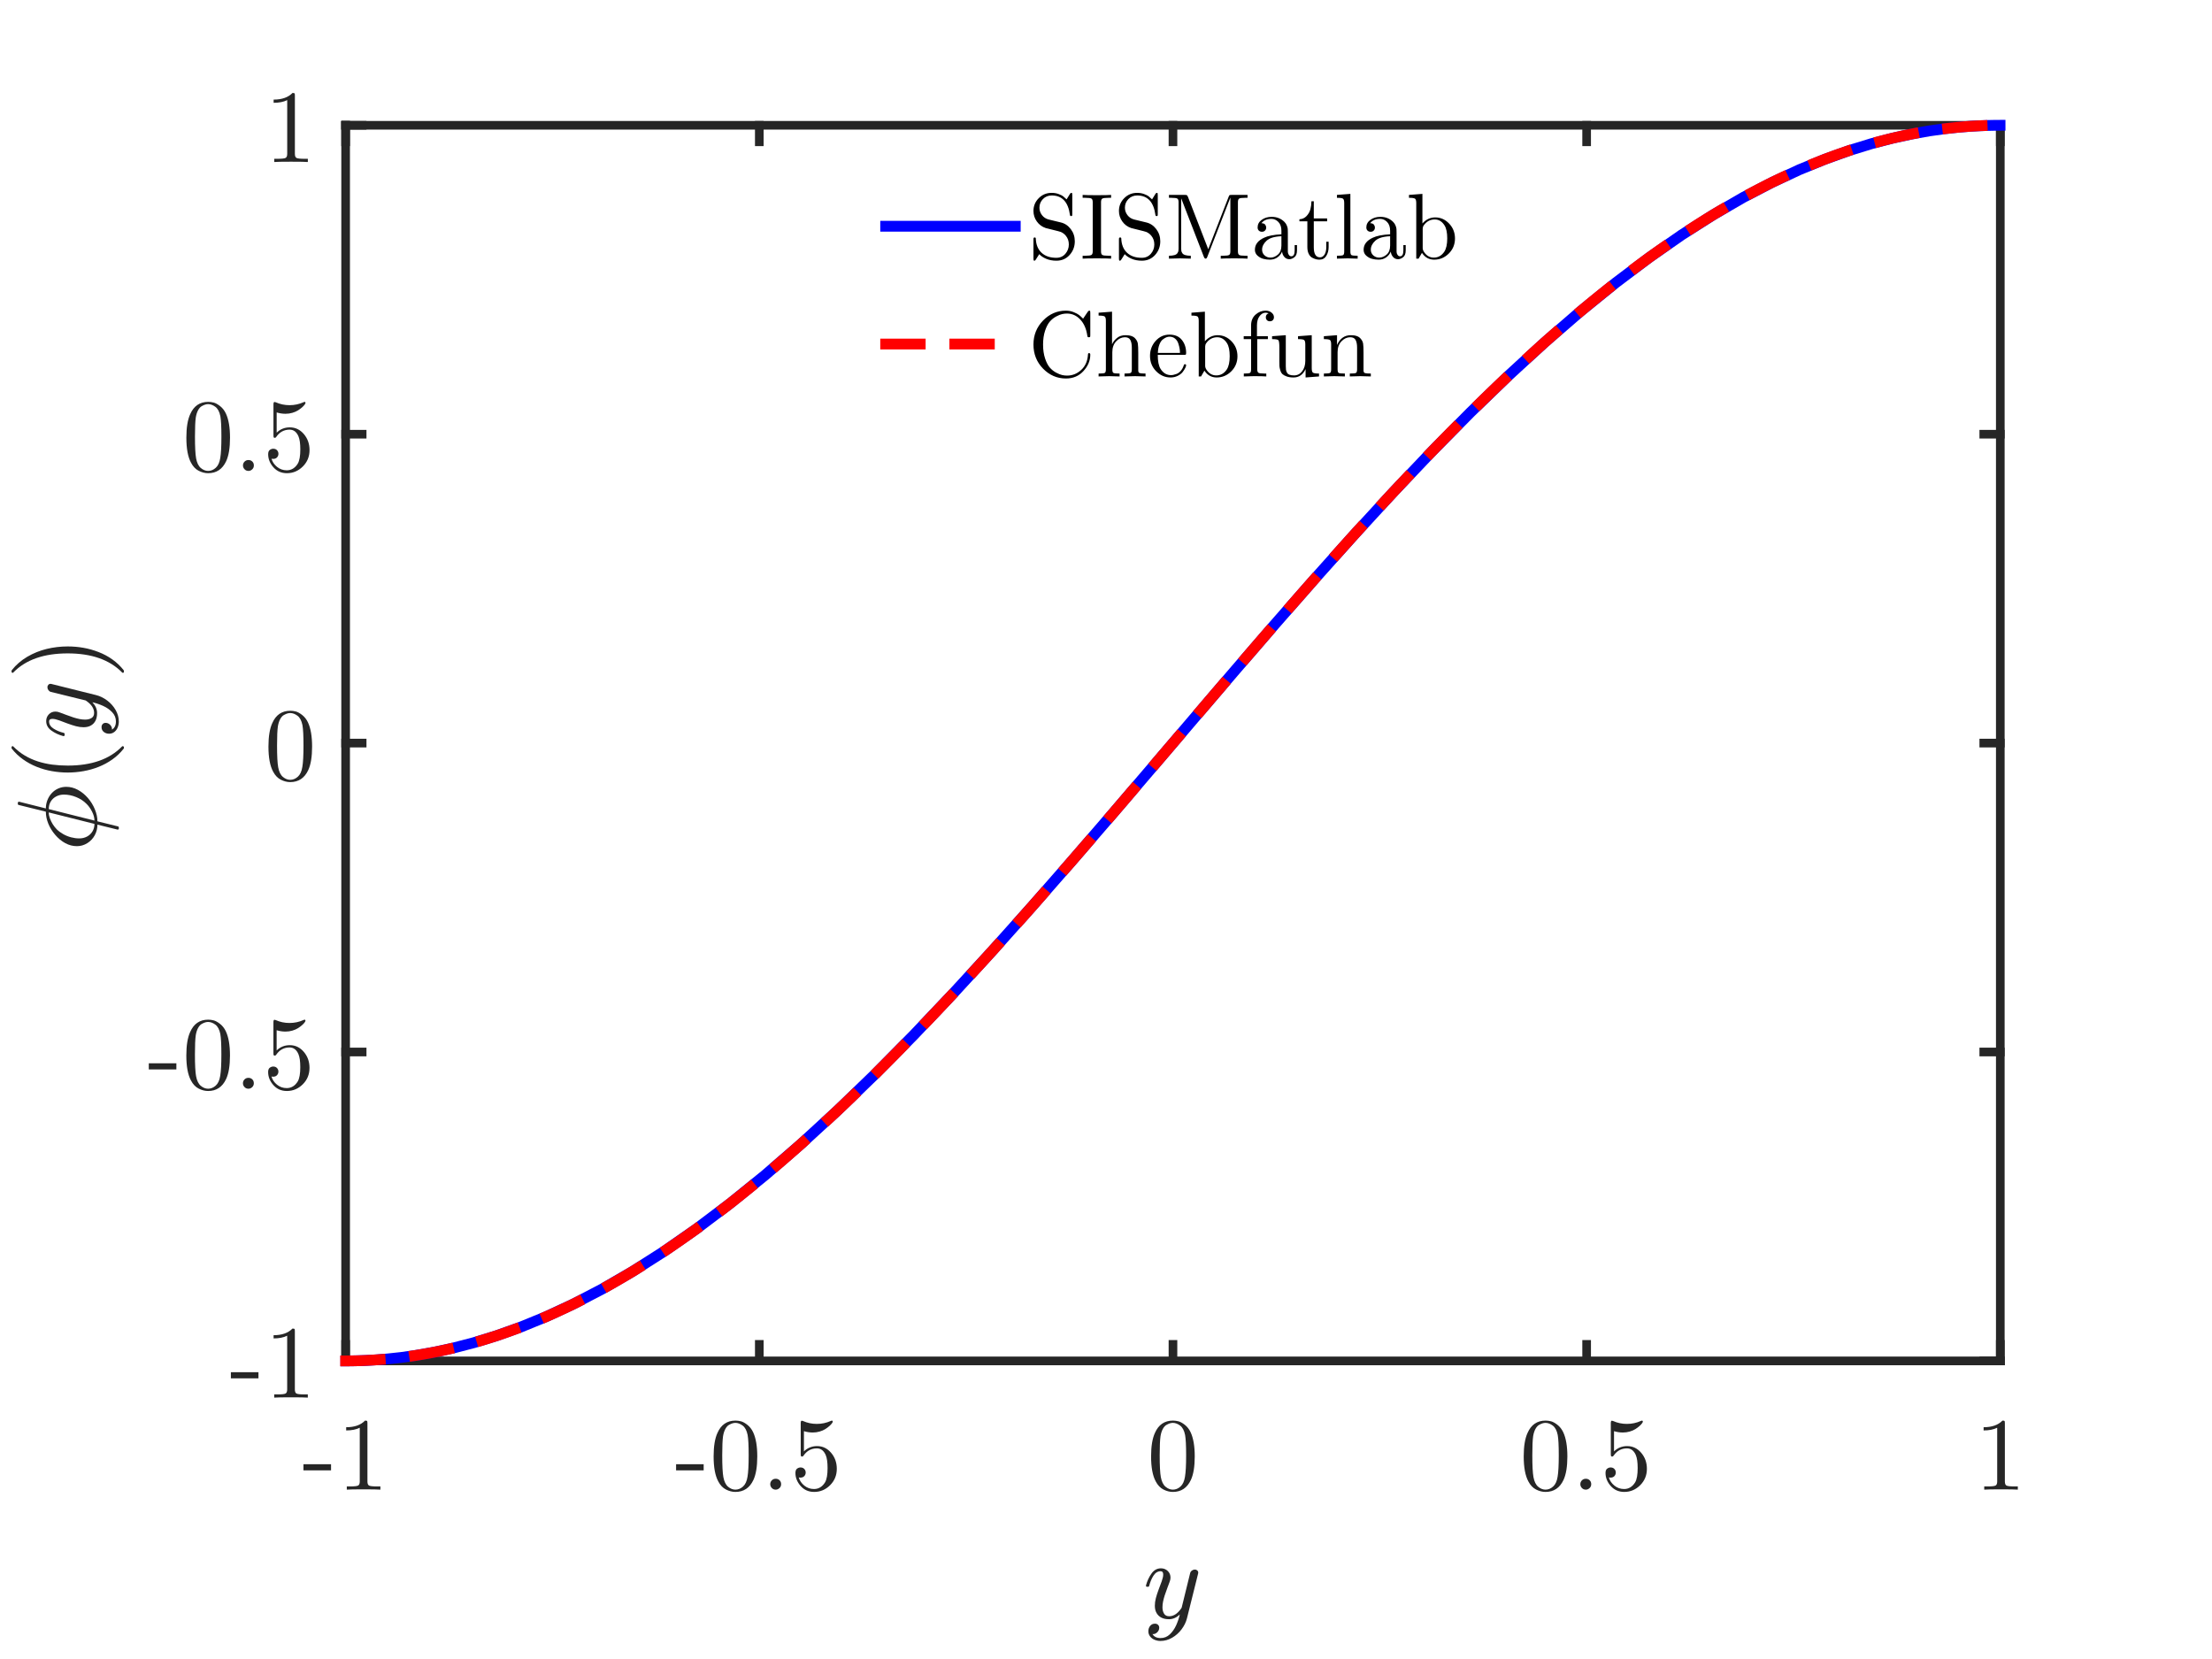 <?xml version="1.0"?>
<!DOCTYPE svg PUBLIC '-//W3C//DTD SVG 1.0//EN'
          'http://www.w3.org/TR/2001/REC-SVG-20010904/DTD/svg10.dtd'>
<svg xmlns:xlink="http://www.w3.org/1999/xlink" style="fill-opacity:1; color-rendering:auto; color-interpolation:auto; text-rendering:auto; stroke:black; stroke-linecap:square; stroke-miterlimit:10; shape-rendering:auto; stroke-opacity:1; fill:black; stroke-dasharray:none; font-weight:normal; stroke-width:1; font-family:'Dialog'; font-style:normal; stroke-linejoin:miter; font-size:12px; stroke-dashoffset:0; image-rendering:auto;" width="512" height="384" xmlns="http://www.w3.org/2000/svg"
><rect width="100%" height="100%" fill="#333333" stroke="none"/><!--Generated by the Batik Graphics2D SVG Generator--><defs id="genericDefs"
  /><g
  ><defs id="defs1"
    ><clipPath clipPathUnits="userSpaceOnUse" id="clipPath1"
      ><path d="M0 0 L512 0 L512 384 L0 384 L0 0 Z"
      /></clipPath
    ></defs
    ><g style="fill:white; stroke:white;"
    ><rect x="0" y="0" width="512" style="clip-path:url(#clipPath1); stroke:none;" height="384"
    /></g
    ><g style="fill:white; text-rendering:optimizeSpeed; color-rendering:optimizeSpeed; image-rendering:optimizeSpeed; shape-rendering:crispEdges; stroke:white; color-interpolation:sRGB;"
    ><rect x="0" width="512" height="384" y="0" style="stroke:none;"
      /><path style="stroke:none;" d="M80 315 L463 315 L463 29 L80 29 Z"
    /></g
    ><g style="fill:rgb(38,38,38); text-rendering:geometricPrecision; image-rendering:optimizeQuality; color-rendering:optimizeQuality; stroke-linejoin:round; stroke:rgb(38,38,38); color-interpolation:linearRGB; stroke-width:2;"
    ><line y2="315" style="fill:none;" x1="80" x2="463" y1="315"
      /><line y2="29" style="fill:none;" x1="80" x2="463" y1="29"
      /><line y2="311.175" style="fill:none;" x1="80" x2="80" y1="315"
      /><line y2="311.175" style="fill:none;" x1="175.75" x2="175.75" y1="315"
      /><line y2="311.175" style="fill:none;" x1="271.5" x2="271.5" y1="315"
      /><line y2="311.175" style="fill:none;" x1="367.25" x2="367.25" y1="315"
      /><line y2="311.175" style="fill:none;" x1="463" x2="463" y1="315"
      /><line y2="32.825" style="fill:none;" x1="80" x2="80" y1="29"
      /><line y2="32.825" style="fill:none;" x1="175.75" x2="175.75" y1="29"
      /><line y2="32.825" style="fill:none;" x1="271.5" x2="271.5" y1="29"
      /><line y2="32.825" style="fill:none;" x1="367.25" x2="367.25" y1="29"
      /><line y2="32.825" style="fill:none;" x1="463" x2="463" y1="29"
    /></g
    ><g transform="translate(80,321.8)" style="font-size:24px; fill:rgb(38,38,38); text-rendering:geometricPrecision; image-rendering:optimizeQuality; color-rendering:optimizeQuality; font-family:'CMU Serif'; stroke:rgb(38,38,38); color-interpolation:linearRGB;"
    ><path style="stroke:none;" d="M-9.76 18.536 L-9.76 17.12 L-3.376 17.12 L-3.376 18.536 ZM0.128 9.296 L0.128 8.552 Q3.008 8.552 4.496 7.016 Q4.904 7.016 4.976 7.112 Q5.048 7.208 5.048 7.64 L5.048 21.104 Q5.048 21.824 5.396 22.04 Q5.744 22.256 7.28 22.256 L8.048 22.256 L8.048 23 Q7.208 22.928 4.16 22.928 Q1.112 22.928 0.272 23 L0.272 22.256 L1.04 22.256 Q2.552 22.256 2.912 22.04 Q3.272 21.824 3.272 21.104 L3.272 8.672 Q2.024 9.296 0.128 9.296 Z"
    /></g
    ><g transform="translate(175.75,321.8)" style="font-size:24px; fill:rgb(38,38,38); text-rendering:geometricPrecision; image-rendering:optimizeQuality; color-rendering:optimizeQuality; font-family:'CMU Serif'; stroke:rgb(38,38,38); color-interpolation:linearRGB;"
    ><path style="stroke:none;" d="M-19.26 18.536 L-19.26 17.12 L-12.876 17.12 L-12.876 18.536 ZM-10.572 15.32 Q-10.572 11.792 -9.684 9.872 Q-8.436 7.016 -5.508 7.016 Q-4.884 7.016 -4.236 7.184 Q-3.588 7.352 -2.76 8 Q-1.932 8.648 -1.428 9.704 Q-0.468 11.744 -0.468 15.32 Q-0.468 18.824 -1.356 20.744 Q-2.652 23.528 -5.532 23.528 Q-6.612 23.528 -7.704 22.976 Q-8.796 22.424 -9.492 21.104 Q-10.572 19.112 -10.572 15.32 ZM-8.58 15.032 Q-8.58 18.656 -8.316 20.096 Q-8.028 21.656 -7.224 22.328 Q-6.42 23 -5.532 23 Q-4.572 23 -3.768 22.28 Q-2.964 21.56 -2.724 20 Q-2.46 18.464 -2.46 15.032 Q-2.46 11.696 -2.7 10.352 Q-3.012 8.792 -3.852 8.168 Q-4.692 7.544 -5.532 7.544 Q-5.844 7.544 -6.18 7.64 Q-6.516 7.736 -6.996 8 Q-7.476 8.264 -7.848 8.936 Q-8.22 9.608 -8.388 10.616 Q-8.58 11.912 -8.58 15.032 ZM2.892 22.616 Q2.532 22.232 2.532 21.728 Q2.532 21.224 2.892 20.852 Q3.252 20.48 3.804 20.48 Q4.332 20.48 4.692 20.828 Q5.052 21.176 5.052 21.728 Q5.052 22.28 4.668 22.64 Q4.284 23 3.804 23 Q3.252 23 2.892 22.616 ZM8.364 19.136 Q8.364 18.416 8.748 18.14 Q9.132 17.864 9.54 17.864 Q10.092 17.864 10.416 18.212 Q10.74 18.56 10.74 19.04 Q10.74 19.52 10.416 19.868 Q10.092 20.216 9.54 20.216 Q9.276 20.216 9.132 20.168 Q9.444 21.272 10.416 22.064 Q11.388 22.856 12.66 22.856 Q14.268 22.856 15.228 21.296 Q15.804 20.288 15.804 18.008 Q15.804 15.992 15.372 14.984 Q14.7 13.448 13.332 13.448 Q11.388 13.448 10.236 15.128 Q10.092 15.344 9.924 15.344 Q9.684 15.344 9.636 15.212 Q9.588 15.08 9.588 14.72 L9.588 7.616 Q9.588 7.04 9.828 7.04 Q9.924 7.04 10.116 7.112 Q11.628 7.784 13.308 7.784 Q15.036 7.784 16.572 7.088 Q16.692 7.016 16.764 7.016 Q17.004 7.016 17.004 7.28 Q17.004 7.376 16.812 7.652 Q16.62 7.928 16.212 8.288 Q15.804 8.648 15.276 8.984 Q14.748 9.32 13.98 9.548 Q13.212 9.776 12.372 9.776 Q11.364 9.776 10.332 9.464 L10.332 14.144 Q11.58 12.92 13.38 12.92 Q15.3 12.92 16.62 14.468 Q17.94 16.016 17.94 18.176 Q17.94 20.432 16.38 21.98 Q14.82 23.528 12.708 23.528 Q10.788 23.528 9.576 22.16 Q8.364 20.792 8.364 19.136 Z"
    /></g
    ><g transform="translate(271.5,321.8)" style="font-size:24px; fill:rgb(38,38,38); text-rendering:geometricPrecision; image-rendering:optimizeQuality; color-rendering:optimizeQuality; font-family:'CMU Serif'; stroke:rgb(38,38,38); color-interpolation:linearRGB;"
    ><path style="stroke:none;" d="M-5.064 15.32 Q-5.064 11.792 -4.176 9.872 Q-2.928 7.016 0 7.016 Q0.624 7.016 1.272 7.184 Q1.92 7.352 2.748 8 Q3.576 8.648 4.08 9.704 Q5.04 11.744 5.04 15.32 Q5.04 18.824 4.152 20.744 Q2.856 23.528 -0.024 23.528 Q-1.104 23.528 -2.196 22.976 Q-3.288 22.424 -3.984 21.104 Q-5.064 19.112 -5.064 15.32 ZM-3.072 15.032 Q-3.072 18.656 -2.808 20.096 Q-2.52 21.656 -1.716 22.328 Q-0.912 23 -0.024 23 Q0.936 23 1.74 22.28 Q2.544 21.56 2.784 20 Q3.048 18.464 3.048 15.032 Q3.048 11.696 2.808 10.352 Q2.496 8.792 1.656 8.168 Q0.816 7.544 -0.024 7.544 Q-0.336 7.544 -0.672 7.64 Q-1.008 7.736 -1.488 8 Q-1.968 8.264 -2.34 8.936 Q-2.712 9.608 -2.88 10.616 Q-3.072 11.912 -3.072 15.032 Z"
    /></g
    ><g transform="translate(367.25,321.8)" style="font-size:24px; fill:rgb(38,38,38); text-rendering:geometricPrecision; image-rendering:optimizeQuality; color-rendering:optimizeQuality; font-family:'CMU Serif'; stroke:rgb(38,38,38); color-interpolation:linearRGB;"
    ><path style="stroke:none;" d="M-14.564 15.32 Q-14.564 11.792 -13.676 9.872 Q-12.428 7.016 -9.5 7.016 Q-8.876 7.016 -8.228 7.184 Q-7.58 7.352 -6.752 8 Q-5.924 8.648 -5.42 9.704 Q-4.46 11.744 -4.46 15.32 Q-4.46 18.824 -5.348 20.744 Q-6.644 23.528 -9.524 23.528 Q-10.604 23.528 -11.696 22.976 Q-12.788 22.424 -13.484 21.104 Q-14.564 19.112 -14.564 15.32 ZM-12.572 15.032 Q-12.572 18.656 -12.308 20.096 Q-12.02 21.656 -11.216 22.328 Q-10.412 23 -9.524 23 Q-8.564 23 -7.76 22.28 Q-6.956 21.56 -6.716 20 Q-6.452 18.464 -6.452 15.032 Q-6.452 11.696 -6.692 10.352 Q-7.004 8.792 -7.844 8.168 Q-8.684 7.544 -9.524 7.544 Q-9.836 7.544 -10.172 7.64 Q-10.508 7.736 -10.988 8 Q-11.468 8.264 -11.84 8.936 Q-12.212 9.608 -12.38 10.616 Q-12.572 11.912 -12.572 15.032 ZM-1.1 22.616 Q-1.46 22.232 -1.46 21.728 Q-1.46 21.224 -1.1 20.852 Q-0.74 20.48 -0.188 20.48 Q0.34 20.48 0.7 20.828 Q1.06 21.176 1.06 21.728 Q1.06 22.28 0.676 22.64 Q0.292 23 -0.188 23 Q-0.74 23 -1.1 22.616 ZM4.372 19.136 Q4.372 18.416 4.756 18.14 Q5.14 17.864 5.548 17.864 Q6.1 17.864 6.424 18.212 Q6.748 18.56 6.748 19.04 Q6.748 19.52 6.424 19.868 Q6.1 20.216 5.548 20.216 Q5.284 20.216 5.14 20.168 Q5.452 21.272 6.424 22.064 Q7.396 22.856 8.668 22.856 Q10.276 22.856 11.236 21.296 Q11.812 20.288 11.812 18.008 Q11.812 15.992 11.38 14.984 Q10.708 13.448 9.34 13.448 Q7.396 13.448 6.244 15.128 Q6.1 15.344 5.932 15.344 Q5.692 15.344 5.644 15.212 Q5.596 15.08 5.596 14.72 L5.596 7.616 Q5.596 7.04 5.836 7.04 Q5.932 7.04 6.124 7.112 Q7.636 7.784 9.316 7.784 Q11.044 7.784 12.58 7.088 Q12.7 7.016 12.772 7.016 Q13.012 7.016 13.012 7.28 Q13.012 7.376 12.82 7.652 Q12.628 7.928 12.22 8.288 Q11.812 8.648 11.284 8.984 Q10.756 9.32 9.988 9.548 Q9.22 9.776 8.38 9.776 Q7.372 9.776 6.34 9.464 L6.34 14.144 Q7.588 12.92 9.388 12.92 Q11.308 12.92 12.628 14.468 Q13.948 16.016 13.948 18.176 Q13.948 20.432 12.388 21.98 Q10.828 23.528 8.716 23.528 Q6.796 23.528 5.584 22.16 Q4.372 20.792 4.372 19.136 Z"
    /></g
    ><g transform="translate(463,321.8)" style="font-size:24px; fill:rgb(38,38,38); text-rendering:geometricPrecision; image-rendering:optimizeQuality; color-rendering:optimizeQuality; font-family:'CMU Serif'; stroke:rgb(38,38,38); color-interpolation:linearRGB;"
    ><path style="stroke:none;" d="M-3.864 9.296 L-3.864 8.552 Q-0.984 8.552 0.504 7.016 Q0.912 7.016 0.984 7.112 Q1.056 7.208 1.056 7.64 L1.056 21.104 Q1.056 21.824 1.404 22.04 Q1.752 22.256 3.288 22.256 L4.056 22.256 L4.056 23 Q3.216 22.928 0.168 22.928 Q-2.88 22.928 -3.72 23 L-3.72 22.256 L-2.952 22.256 Q-1.44 22.256 -1.08 22.04 Q-0.72 21.824 -0.72 21.104 L-0.72 8.672 Q-1.968 9.296 -3.864 9.296 Z"
    /></g
    ><g transform="translate(271.5,352.32)" style="font-size:26.4px; fill:rgb(38,38,38); text-rendering:geometricPrecision; image-rendering:optimizeQuality; color-rendering:optimizeQuality; font-family:'mwa_cmmi10'; stroke:rgb(38,38,38); color-interpolation:linearRGB;"
    ><path style="stroke:none;" d="M-4.758 25.895 Q-4.211 26.832 -2.852 26.832 Q-1.633 26.832 -0.727 25.973 Q0.18 25.113 0.734 23.887 Q1.289 22.66 1.586 21.379 Q0.43 22.473 -0.914 22.473 Q-1.945 22.473 -2.664 22.113 Q-3.383 21.754 -3.789 21.051 Q-4.195 20.348 -4.195 19.348 Q-4.195 18.488 -3.961 17.598 Q-3.727 16.707 -3.32 15.606 Q-2.914 14.504 -2.602 13.691 Q-2.258 12.738 -2.258 12.129 Q-2.258 11.363 -2.836 11.363 Q-3.867 11.363 -4.531 12.418 Q-5.195 13.473 -5.508 14.785 Q-5.555 14.957 -5.727 14.957 L-6.023 14.957 Q-6.242 14.957 -6.242 14.707 L-6.242 14.629 Q-5.82 13.082 -4.961 11.887 Q-4.102 10.691 -2.773 10.691 Q-1.852 10.691 -1.211 11.301 Q-0.57 11.91 -0.57 12.848 Q-0.57 13.332 -0.789 13.863 Q-0.898 14.176 -1.305 15.246 Q-1.711 16.317 -1.93 17.012 Q-2.148 17.707 -2.289 18.379 Q-2.43 19.051 -2.43 19.723 Q-2.43 20.582 -2.062 21.184 Q-1.695 21.785 -0.883 21.785 Q0.727 21.785 2.008 19.817 L3.977 11.801 Q4.055 11.457 4.375 11.215 Q4.695 10.973 5.07 10.973 Q5.383 10.973 5.617 11.176 Q5.852 11.379 5.852 11.707 Q5.852 11.848 5.82 11.91 L3.242 22.254 Q2.914 23.582 2 24.801 Q1.086 26.02 -0.203 26.762 Q-1.492 27.504 -2.898 27.504 Q-3.57 27.504 -4.227 27.246 Q-4.883 26.988 -5.289 26.465 Q-5.695 25.942 -5.695 25.254 Q-5.695 24.535 -5.281 24.02 Q-4.867 23.504 -4.164 23.504 Q-3.742 23.504 -3.461 23.762 Q-3.18 24.02 -3.18 24.442 Q-3.18 25.035 -3.625 25.481 Q-4.07 25.926 -4.664 25.926 Q-4.68 25.91 -4.711 25.902 Q-4.742 25.895 -4.758 25.895 Z"
    /></g
    ><g style="fill:rgb(38,38,38); text-rendering:geometricPrecision; image-rendering:optimizeQuality; color-rendering:optimizeQuality; stroke-linejoin:round; stroke:rgb(38,38,38); color-interpolation:linearRGB; stroke-width:2;"
    ><line y2="29" style="fill:none;" x1="80" x2="80" y1="315"
      /><line y2="29" style="fill:none;" x1="463" x2="463" y1="315"
      /><line y2="315" style="fill:none;" x1="80" x2="83.825" y1="315"
      /><line y2="243.5" style="fill:none;" x1="80" x2="83.825" y1="243.5"
      /><line y2="172" style="fill:none;" x1="80" x2="83.825" y1="172"
      /><line y2="100.5" style="fill:none;" x1="80" x2="83.825" y1="100.5"
      /><line y2="29" style="fill:none;" x1="80" x2="83.825" y1="29"
      /><line y2="315" style="fill:none;" x1="463" x2="459.175" y1="315"
      /><line y2="243.5" style="fill:none;" x1="463" x2="459.175" y1="243.5"
      /><line y2="172" style="fill:none;" x1="463" x2="459.175" y1="172"
      /><line y2="100.5" style="fill:none;" x1="463" x2="459.175" y1="100.5"
      /><line y2="29" style="fill:none;" x1="463" x2="459.175" y1="29"
    /></g
    ><g transform="translate(73.2,315)" style="font-size:24px; fill:rgb(38,38,38); text-rendering:geometricPrecision; image-rendering:optimizeQuality; color-rendering:optimizeQuality; font-family:'CMU Serif'; stroke:rgb(38,38,38); color-interpolation:linearRGB;"
    ><path style="stroke:none;" d="M-19.76 4.036 L-19.76 2.62 L-13.376 2.62 L-13.376 4.036 ZM-9.872 -5.204 L-9.872 -5.948 Q-6.992 -5.948 -5.504 -7.484 Q-5.096 -7.484 -5.024 -7.388 Q-4.952 -7.292 -4.952 -6.86 L-4.952 6.604 Q-4.952 7.324 -4.604 7.54 Q-4.256 7.756 -2.72 7.756 L-1.952 7.756 L-1.952 8.5 Q-2.792 8.428 -5.84 8.428 Q-8.888 8.428 -9.728 8.5 L-9.728 7.756 L-8.96 7.756 Q-7.448 7.756 -7.088 7.54 Q-6.728 7.324 -6.728 6.604 L-6.728 -5.828 Q-7.976 -5.204 -9.872 -5.204 Z"
    /></g
    ><g transform="translate(73.2,243.5)" style="font-size:24px; fill:rgb(38,38,38); text-rendering:geometricPrecision; image-rendering:optimizeQuality; color-rendering:optimizeQuality; font-family:'CMU Serif'; stroke:rgb(38,38,38); color-interpolation:linearRGB;"
    ><path style="stroke:none;" d="M-38.76 4.036 L-38.76 2.62 L-32.376 2.62 L-32.376 4.036 ZM-30.072 0.82 Q-30.072 -2.708 -29.184 -4.628 Q-27.936 -7.484 -25.008 -7.484 Q-24.384 -7.484 -23.736 -7.316 Q-23.088 -7.148 -22.26 -6.5 Q-21.432 -5.852 -20.928 -4.796 Q-19.968 -2.756 -19.968 0.82 Q-19.968 4.324 -20.856 6.244 Q-22.152 9.028 -25.032 9.028 Q-26.112 9.028 -27.204 8.476 Q-28.296 7.924 -28.992 6.604 Q-30.072 4.612 -30.072 0.82 ZM-28.08 0.532 Q-28.08 4.156 -27.816 5.596 Q-27.528 7.156 -26.724 7.828 Q-25.92 8.5 -25.032 8.5 Q-24.072 8.5 -23.268 7.78 Q-22.464 7.06 -22.224 5.5 Q-21.96 3.964 -21.96 0.532 Q-21.96 -2.804 -22.2 -4.148 Q-22.512 -5.708 -23.352 -6.332 Q-24.192 -6.956 -25.032 -6.956 Q-25.344 -6.956 -25.68 -6.86 Q-26.016 -6.764 -26.496 -6.5 Q-26.976 -6.236 -27.348 -5.564 Q-27.72 -4.892 -27.888 -3.884 Q-28.08 -2.588 -28.08 0.532 ZM-16.608 8.116 Q-16.968 7.732 -16.968 7.228 Q-16.968 6.724 -16.608 6.352 Q-16.248 5.98 -15.696 5.98 Q-15.168 5.98 -14.808 6.328 Q-14.448 6.676 -14.448 7.228 Q-14.448 7.78 -14.832 8.14 Q-15.216 8.5 -15.696 8.5 Q-16.248 8.5 -16.608 8.116 ZM-11.136 4.636 Q-11.136 3.916 -10.752 3.64 Q-10.368 3.364 -9.96 3.364 Q-9.408 3.364 -9.084 3.712 Q-8.76 4.06 -8.76 4.54 Q-8.76 5.02 -9.084 5.368 Q-9.408 5.716 -9.96 5.716 Q-10.224 5.716 -10.368 5.668 Q-10.056 6.772 -9.084 7.564 Q-8.112 8.356 -6.84 8.356 Q-5.232 8.356 -4.272 6.796 Q-3.696 5.788 -3.696 3.508 Q-3.696 1.492 -4.128 0.484 Q-4.8 -1.052 -6.168 -1.052 Q-8.112 -1.052 -9.264 0.628 Q-9.408 0.844 -9.576 0.844 Q-9.816 0.844 -9.864 0.712 Q-9.912 0.58 -9.912 0.22 L-9.912 -6.884 Q-9.912 -7.46 -9.672 -7.46 Q-9.576 -7.46 -9.384 -7.388 Q-7.872 -6.716 -6.192 -6.716 Q-4.464 -6.716 -2.928 -7.412 Q-2.808 -7.484 -2.736 -7.484 Q-2.496 -7.484 -2.496 -7.22 Q-2.496 -7.124 -2.688 -6.848 Q-2.88 -6.572 -3.288 -6.212 Q-3.696 -5.852 -4.224 -5.516 Q-4.752 -5.18 -5.52 -4.952 Q-6.288 -4.724 -7.128 -4.724 Q-8.136 -4.724 -9.168 -5.036 L-9.168 -0.356 Q-7.92 -1.58 -6.12 -1.58 Q-4.2 -1.58 -2.88 -0.032 Q-1.56 1.516 -1.56 3.676 Q-1.56 5.932 -3.12 7.48 Q-4.68 9.028 -6.792 9.028 Q-8.712 9.028 -9.924 7.66 Q-11.136 6.292 -11.136 4.636 Z"
    /></g
    ><g transform="translate(73.2,172)" style="font-size:24px; fill:rgb(38,38,38); text-rendering:geometricPrecision; image-rendering:optimizeQuality; color-rendering:optimizeQuality; font-family:'CMU Serif'; stroke:rgb(38,38,38); color-interpolation:linearRGB;"
    ><path style="stroke:none;" d="M-11.064 0.82 Q-11.064 -2.708 -10.176 -4.628 Q-8.928 -7.484 -6 -7.484 Q-5.376 -7.484 -4.728 -7.316 Q-4.08 -7.148 -3.252 -6.5 Q-2.424 -5.852 -1.92 -4.796 Q-0.96 -2.756 -0.96 0.82 Q-0.96 4.324 -1.848 6.244 Q-3.144 9.028 -6.024 9.028 Q-7.104 9.028 -8.196 8.476 Q-9.288 7.924 -9.984 6.604 Q-11.064 4.612 -11.064 0.82 ZM-9.072 0.532 Q-9.072 4.156 -8.808 5.596 Q-8.52 7.156 -7.716 7.828 Q-6.912 8.5 -6.024 8.5 Q-5.064 8.5 -4.26 7.78 Q-3.456 7.06 -3.216 5.5 Q-2.952 3.964 -2.952 0.532 Q-2.952 -2.804 -3.192 -4.148 Q-3.504 -5.708 -4.344 -6.332 Q-5.184 -6.956 -6.024 -6.956 Q-6.336 -6.956 -6.672 -6.86 Q-7.008 -6.764 -7.488 -6.5 Q-7.968 -6.236 -8.34 -5.564 Q-8.712 -4.892 -8.88 -3.884 Q-9.072 -2.588 -9.072 0.532 Z"
    /></g
    ><g transform="translate(73.2,100.5)" style="font-size:24px; fill:rgb(38,38,38); text-rendering:geometricPrecision; image-rendering:optimizeQuality; color-rendering:optimizeQuality; font-family:'CMU Serif'; stroke:rgb(38,38,38); color-interpolation:linearRGB;"
    ><path style="stroke:none;" d="M-30.064 0.82 Q-30.064 -2.708 -29.176 -4.628 Q-27.928 -7.484 -25 -7.484 Q-24.376 -7.484 -23.728 -7.316 Q-23.08 -7.148 -22.252 -6.5 Q-21.424 -5.852 -20.92 -4.796 Q-19.96 -2.756 -19.96 0.82 Q-19.96 4.324 -20.848 6.244 Q-22.144 9.028 -25.024 9.028 Q-26.104 9.028 -27.196 8.476 Q-28.288 7.924 -28.984 6.604 Q-30.064 4.612 -30.064 0.82 ZM-28.072 0.532 Q-28.072 4.156 -27.808 5.596 Q-27.52 7.156 -26.716 7.828 Q-25.912 8.5 -25.024 8.5 Q-24.064 8.5 -23.26 7.78 Q-22.456 7.06 -22.216 5.5 Q-21.952 3.964 -21.952 0.532 Q-21.952 -2.804 -22.192 -4.148 Q-22.504 -5.708 -23.344 -6.332 Q-24.184 -6.956 -25.024 -6.956 Q-25.336 -6.956 -25.672 -6.86 Q-26.008 -6.764 -26.488 -6.5 Q-26.968 -6.236 -27.34 -5.564 Q-27.712 -4.892 -27.88 -3.884 Q-28.072 -2.588 -28.072 0.532 ZM-16.6 8.116 Q-16.96 7.732 -16.96 7.228 Q-16.96 6.724 -16.6 6.352 Q-16.24 5.98 -15.688 5.98 Q-15.16 5.98 -14.8 6.328 Q-14.44 6.676 -14.44 7.228 Q-14.44 7.78 -14.824 8.14 Q-15.208 8.5 -15.688 8.5 Q-16.24 8.5 -16.6 8.116 ZM-11.128 4.636 Q-11.128 3.916 -10.744 3.64 Q-10.36 3.364 -9.952 3.364 Q-9.4 3.364 -9.076 3.712 Q-8.752 4.06 -8.752 4.54 Q-8.752 5.02 -9.076 5.368 Q-9.4 5.716 -9.952 5.716 Q-10.216 5.716 -10.36 5.668 Q-10.048 6.772 -9.076 7.564 Q-8.104 8.356 -6.832 8.356 Q-5.224 8.356 -4.264 6.796 Q-3.688 5.788 -3.688 3.508 Q-3.688 1.492 -4.12 0.484 Q-4.792 -1.052 -6.16 -1.052 Q-8.104 -1.052 -9.256 0.628 Q-9.4 0.844 -9.568 0.844 Q-9.808 0.844 -9.856 0.712 Q-9.904 0.58 -9.904 0.22 L-9.904 -6.884 Q-9.904 -7.46 -9.664 -7.46 Q-9.568 -7.46 -9.376 -7.388 Q-7.864 -6.716 -6.184 -6.716 Q-4.456 -6.716 -2.92 -7.412 Q-2.8 -7.484 -2.728 -7.484 Q-2.488 -7.484 -2.488 -7.22 Q-2.488 -7.124 -2.68 -6.848 Q-2.872 -6.572 -3.28 -6.212 Q-3.688 -5.852 -4.216 -5.516 Q-4.744 -5.18 -5.512 -4.952 Q-6.28 -4.724 -7.12 -4.724 Q-8.128 -4.724 -9.16 -5.036 L-9.16 -0.356 Q-7.912 -1.58 -6.112 -1.58 Q-4.192 -1.58 -2.872 -0.032 Q-1.552 1.516 -1.552 3.676 Q-1.552 5.932 -3.112 7.48 Q-4.672 9.028 -6.784 9.028 Q-8.704 9.028 -9.916 7.66 Q-11.128 6.292 -11.128 4.636 Z"
    /></g
    ><g transform="translate(73.2,29)" style="font-size:24px; fill:rgb(38,38,38); text-rendering:geometricPrecision; image-rendering:optimizeQuality; color-rendering:optimizeQuality; font-family:'CMU Serif'; stroke:rgb(38,38,38); color-interpolation:linearRGB;"
    ><path style="stroke:none;" d="M-9.864 -5.204 L-9.864 -5.948 Q-6.984 -5.948 -5.496 -7.484 Q-5.088 -7.484 -5.016 -7.388 Q-4.944 -7.292 -4.944 -6.86 L-4.944 6.604 Q-4.944 7.324 -4.596 7.54 Q-4.248 7.756 -2.712 7.756 L-1.944 7.756 L-1.944 8.5 Q-2.784 8.428 -5.832 8.428 Q-8.88 8.428 -9.72 8.5 L-9.72 7.756 L-8.952 7.756 Q-7.44 7.756 -7.08 7.54 Q-6.72 7.324 -6.72 6.604 L-6.72 -5.828 Q-7.968 -5.204 -9.864 -5.204 Z"
    /></g
    ><g transform="translate(31.68,172) rotate(-90)" style="font-size:26.4px; fill:rgb(38,38,38); text-rendering:geometricPrecision; image-rendering:optimizeQuality; color-rendering:optimizeQuality; font-family:'mwb_cmmi10'; stroke:rgb(38,38,38); color-interpolation:linearRGB;"
    ><path style="stroke:none;" d="M-20.03 -4.442 L-18.874 -9.129 Q-20.186 -9.129 -21.327 -9.746 Q-22.468 -10.364 -23.163 -11.473 Q-23.858 -12.582 -23.858 -13.879 Q-23.858 -15.285 -23.163 -16.567 Q-22.468 -17.848 -21.249 -18.895 Q-20.03 -19.942 -18.64 -20.504 Q-17.249 -21.067 -15.874 -21.067 L-14.311 -27.395 Q-14.264 -27.551 -14.108 -27.551 L-13.796 -27.551 Q-13.686 -27.551 -13.624 -27.457 Q-13.561 -27.363 -13.561 -27.285 L-15.124 -21.067 Q-14.139 -21.067 -13.226 -20.715 Q-12.311 -20.363 -11.608 -19.723 Q-10.905 -19.082 -10.514 -18.207 Q-10.124 -17.332 -10.124 -16.348 Q-10.124 -14.942 -10.819 -13.66 Q-11.514 -12.379 -12.694 -11.348 Q-13.874 -10.317 -15.327 -9.723 Q-16.78 -9.129 -18.108 -9.129 L-19.296 -4.317 Q-19.358 -4.176 -19.515 -4.176 L-19.827 -4.176 Q-19.921 -4.176 -19.976 -4.27 Q-20.03 -4.364 -20.03 -4.442 ZM-18.702 -9.817 L-16.046 -20.395 Q-16.718 -20.395 -17.436 -20.129 Q-18.155 -19.863 -18.796 -19.457 Q-19.436 -19.051 -19.968 -18.535 Q-20.593 -17.895 -21.077 -17.035 Q-21.561 -16.176 -21.811 -15.215 Q-22.061 -14.254 -22.061 -13.332 Q-22.061 -12.348 -21.64 -11.551 Q-21.218 -10.754 -20.452 -10.285 Q-19.686 -9.817 -18.702 -9.817 ZM-17.936 -9.817 Q-16.952 -9.817 -15.851 -10.379 Q-14.749 -10.942 -14.03 -11.692 Q-13.061 -12.66 -12.491 -14.059 Q-11.921 -15.457 -11.921 -16.895 Q-11.921 -17.863 -12.343 -18.668 Q-12.764 -19.473 -13.522 -19.934 Q-14.28 -20.395 -15.28 -20.395 L-17.936 -9.817 Z"
      /><path style="stroke:none;" d="M-1.284 -3.051 Q-2.738 -4.192 -3.784 -5.676 Q-4.831 -7.16 -5.495 -8.832 Q-6.16 -10.504 -6.488 -12.332 Q-6.816 -14.16 -6.816 -16.004 Q-6.816 -17.863 -6.488 -19.692 Q-6.16 -21.52 -5.48 -23.215 Q-4.8 -24.91 -3.745 -26.379 Q-2.691 -27.848 -1.284 -28.957 Q-1.284 -29.004 -1.159 -29.004 L-0.909 -29.004 Q-0.847 -29.004 -0.777 -28.934 Q-0.706 -28.863 -0.706 -28.77 Q-0.706 -28.66 -0.769 -28.613 Q-2.034 -27.363 -2.878 -25.942 Q-3.722 -24.52 -4.238 -22.918 Q-4.753 -21.317 -4.98 -19.59 Q-5.206 -17.863 -5.206 -16.004 Q-5.206 -7.739 -0.784 -3.442 Q-0.706 -3.379 -0.706 -3.239 Q-0.706 -3.176 -0.777 -3.09 Q-0.847 -3.004 -0.909 -3.004 L-1.159 -3.004 Q-1.284 -3.004 -1.284 -3.051 Z"
      /><path style="stroke:none;" d="M3.107 -5.785 Q3.654 -4.848 5.013 -4.848 Q6.232 -4.848 7.138 -5.707 Q8.045 -6.567 8.599 -7.793 Q9.154 -9.02 9.451 -10.301 Q8.295 -9.207 6.951 -9.207 Q5.92 -9.207 5.201 -9.567 Q4.482 -9.926 4.076 -10.629 Q3.67 -11.332 3.67 -12.332 Q3.67 -13.192 3.904 -14.082 Q4.138 -14.973 4.545 -16.074 Q4.951 -17.176 5.263 -17.988 Q5.607 -18.942 5.607 -19.551 Q5.607 -20.317 5.029 -20.317 Q3.998 -20.317 3.334 -19.262 Q2.67 -18.207 2.357 -16.895 Q2.31 -16.723 2.139 -16.723 L1.842 -16.723 Q1.623 -16.723 1.623 -16.973 L1.623 -17.051 Q2.045 -18.598 2.904 -19.793 Q3.764 -20.988 5.092 -20.988 Q6.013 -20.988 6.654 -20.379 Q7.295 -19.77 7.295 -18.832 Q7.295 -18.348 7.076 -17.817 Q6.967 -17.504 6.56 -16.434 Q6.154 -15.364 5.935 -14.668 Q5.717 -13.973 5.576 -13.301 Q5.435 -12.629 5.435 -11.957 Q5.435 -11.098 5.803 -10.496 Q6.17 -9.895 6.982 -9.895 Q8.592 -9.895 9.873 -11.864 L11.842 -19.879 Q11.92 -20.223 12.24 -20.465 Q12.56 -20.707 12.935 -20.707 Q13.248 -20.707 13.482 -20.504 Q13.717 -20.301 13.717 -19.973 Q13.717 -19.832 13.685 -19.77 L11.107 -9.426 Q10.779 -8.098 9.865 -6.879 Q8.951 -5.66 7.662 -4.918 Q6.373 -4.176 4.967 -4.176 Q4.295 -4.176 3.639 -4.434 Q2.982 -4.692 2.576 -5.215 Q2.17 -5.739 2.17 -6.426 Q2.17 -7.145 2.584 -7.66 Q2.998 -8.176 3.701 -8.176 Q4.123 -8.176 4.404 -7.918 Q4.685 -7.66 4.685 -7.239 Q4.685 -6.645 4.24 -6.199 Q3.795 -5.754 3.201 -5.754 Q3.185 -5.77 3.154 -5.777 Q3.123 -5.785 3.107 -5.785 Z"
      /><path style="stroke:none;" d="M16.498 -3.004 Q16.263 -3.004 16.263 -3.239 Q16.263 -3.348 16.326 -3.395 Q20.763 -7.739 20.763 -16.004 Q20.763 -24.27 16.373 -28.567 Q16.263 -28.629 16.263 -28.77 Q16.263 -28.863 16.334 -28.934 Q16.404 -29.004 16.498 -29.004 L16.748 -29.004 Q16.81 -29.004 16.873 -28.957 Q18.732 -27.488 19.974 -25.379 Q21.217 -23.27 21.795 -20.879 Q22.373 -18.488 22.373 -16.004 Q22.373 -14.16 22.06 -12.379 Q21.748 -10.598 21.076 -8.864 Q20.404 -7.129 19.357 -5.66 Q18.31 -4.192 16.873 -3.051 Q16.81 -3.004 16.748 -3.004 L16.498 -3.004 Z"
    /></g
    ><g style="stroke-linecap:butt; fill:blue; text-rendering:geometricPrecision; image-rendering:optimizeQuality; color-rendering:optimizeQuality; stroke-linejoin:round; stroke:blue; color-interpolation:linearRGB; stroke-width:2.5;"
    ><path d="M462.942 29 L462.481 29.001 L461.56 29.01 L460.181 29.038 L458.347 29.104 L456.063 29.231 L453.335 29.449 L450.168 29.791 L446.571 30.297 L442.553 31.007 L438.122 31.967 L433.289 33.225 L428.067 34.83 L422.468 36.831 L416.505 39.274 L410.193 42.206 L403.547 45.67 L396.583 49.702 L389.317 54.333 L381.767 59.587 L373.952 65.481 L365.89 72.018 L357.601 79.195 L349.104 86.997 L340.42 95.397 L331.57 104.356 L322.575 113.827 L313.458 123.751 L304.239 134.058 L294.942 144.673 L285.588 155.512 L276.2 166.489 L266.8 177.511 L257.412 188.488 L248.058 199.327 L238.761 209.942 L229.542 220.25 L220.424 230.173 L211.43 239.644 L202.58 248.603 L193.896 257.003 L185.399 264.805 L177.11 271.982 L169.048 278.519 L161.233 284.413 L153.683 289.667 L146.417 294.298 L139.453 298.33 L132.807 301.794 L126.495 304.726 L120.532 307.169 L114.933 309.17 L109.71 310.774 L104.878 312.033 L100.448 312.993 L96.429 313.704 L92.832 314.209 L89.665 314.551 L86.937 314.769 L84.653 314.896 L82.819 314.962 L81.44 314.99 L80.519 314.999 L80.058 315" style="fill:none; fill-rule:evenodd;"
    /></g
    ><g style="stroke-linecap:butt; fill:red; text-rendering:geometricPrecision; image-rendering:optimizeQuality; color-rendering:optimizeQuality; stroke-linejoin:bevel; stroke-dasharray:8,8; stroke:red; color-interpolation:linearRGB; stroke-width:2.5; stroke-miterlimit:1;"
    ><path d="M80 315 L80.004 315 L80.015 315 L80.034 315 L80.061 315 L80.094 315 L80.136 315 L80.185 315 L80.242 315 L80.306 315 L80.378 314.999 L80.457 314.999 L80.544 314.999 L80.638 314.998 L80.74 314.997 L80.85 314.997 L80.967 314.995 L81.091 314.994 L81.223 314.993 L81.363 314.991 L81.51 314.989 L81.665 314.987 L81.827 314.984 L81.996 314.981 L82.173 314.977 L82.358 314.973 L82.55 314.969 L82.749 314.964 L82.956 314.958 L83.17 314.952 L83.392 314.945 L83.621 314.937 L83.858 314.928 L84.102 314.919 L84.353 314.909 L84.612 314.898 L84.878 314.885 L85.152 314.872 L85.433 314.858 L85.721 314.843 L86.016 314.826 L86.319 314.808 L86.629 314.789 L86.947 314.768 L87.272 314.746 L87.604 314.722 L87.943 314.697 L88.29 314.67 L88.643 314.641 L89.004 314.61 L89.373 314.578 L89.748 314.543 L90.131 314.507 L90.52 314.468 L90.917 314.427 L91.321 314.384 L91.733 314.338 L92.151 314.29 L92.576 314.24 L93.008 314.187 L93.448 314.131 L93.894 314.072 L94.348 314.011 L94.808 313.946 L95.276 313.879 L95.75 313.808 L96.231 313.735 L96.72 313.657 L97.215 313.577 L97.717 313.493 L98.226 313.405 L98.741 313.314 L99.264 313.219 L99.793 313.119 L100.329 313.016 L100.872 312.909 L101.422 312.798 L101.978 312.683 L102.541 312.563 L103.111 312.438 L103.687 312.309 L104.27 312.176 L104.86 312.037 L105.456 311.894 L106.059 311.746 L106.668 311.592 L107.284 311.434 L107.906 311.27 L108.535 311.101 L109.17 310.926 L109.811 310.746 L110.459 310.56 L111.113 310.368 L111.774 310.171 L112.441 309.967 L113.114 309.757 L113.793 309.541 L114.479 309.319 L115.171 309.09 L115.869 308.855 L116.573 308.613 L117.284 308.365 L118 308.109 L118.722 307.847 L119.451 307.578 L120.185 307.301 L120.926 307.018 L121.672 306.727 L122.424 306.429 L123.183 306.123 L123.947 305.809 L124.717 305.488 L125.492 305.159 L126.274 304.822 L127.061 304.477 L127.854 304.124 L128.652 303.763 L129.457 303.394 L130.266 303.016 L131.082 302.63 L131.903 302.235 L132.729 301.832 L133.561 301.42 L134.398 300.999 L135.241 300.569 L136.089 300.131 L136.942 299.683 L137.801 299.226 L138.665 298.76 L139.535 298.285 L140.409 297.801 L141.289 297.307 L142.174 296.803 L143.064 296.291 L143.959 295.768 L144.859 295.236 L145.764 294.694 L146.674 294.142 L147.589 293.581 L148.509 293.009 L149.433 292.428 L150.363 291.836 L151.297 291.235 L152.236 290.623 L153.18 290.002 L154.128 289.37 L155.081 288.728 L156.039 288.075 L157.001 287.412 L157.968 286.739 L158.939 286.055 L159.915 285.362 L160.895 284.657 L161.879 283.942 L162.868 283.217 L163.861 282.481 L164.858 281.735 L165.86 280.978 L166.865 280.21 L167.875 279.432 L168.889 278.644 L169.907 277.844 L170.929 277.035 L171.955 276.214 L172.985 275.384 L174.019 274.542 L175.056 273.69 L176.097 272.828 L177.143 271.955 L178.192 271.071 L179.244 270.177 L180.3 269.273 L181.36 268.358 L182.424 267.432 L183.49 266.497 L184.561 265.551 L185.635 264.595 L186.712 263.628 L187.792 262.651 L188.876 261.665 L189.963 260.668 L191.054 259.661 L192.147 258.644 L193.244 257.617 L194.343 256.581 L195.446 255.534 L196.552 254.478 L197.661 253.412 L198.772 252.337 L199.887 251.252 L201.004 250.158 L202.124 249.054 L203.247 247.941 L204.373 246.82 L205.501 245.689 L206.632 244.549 L207.765 243.4 L208.901 242.243 L210.039 241.076 L211.18 239.902 L212.323 238.719 L213.469 237.527 L214.617 236.328 L215.767 235.12 L216.919 233.905 L218.073 232.681 L219.23 231.45 L220.388 230.212 L221.549 228.966 L222.711 227.712 L223.876 226.452 L225.042 225.184 L226.21 223.91 L227.38 222.629 L228.552 221.341 L229.726 220.047 L230.901 218.746 L232.077 217.44 L233.256 216.127 L234.435 214.809 L235.617 213.485 L236.799 212.156 L237.983 210.821 L239.168 209.481 L240.355 208.136 L241.543 206.786 L242.732 205.432 L243.922 204.073 L245.113 202.71 L246.305 201.343 L247.499 199.971 L248.693 198.596 L249.888 197.218 L251.084 195.836 L252.281 194.45 L253.478 193.062 L254.677 191.671 L255.875 190.277 L257.075 188.881 L258.275 187.482 L259.476 186.081 L260.677 184.679 L261.878 183.274 L263.08 181.868 L264.282 180.461 L265.485 179.053 L266.688 177.643 L267.89 176.233 L269.094 174.822 L270.297 173.411 L271.5 172 L272.703 170.589 L273.906 169.178 L275.11 167.767 L276.312 166.357 L277.515 164.947 L278.718 163.539 L279.92 162.132 L281.122 160.726 L282.323 159.321 L283.524 157.919 L284.725 156.518 L285.925 155.119 L287.125 153.723 L288.324 152.329 L289.522 150.938 L290.719 149.55 L291.916 148.164 L293.112 146.782 L294.307 145.404 L295.501 144.029 L296.695 142.657 L297.887 141.29 L299.078 139.927 L300.268 138.568 L301.457 137.214 L302.645 135.864 L303.832 134.519 L305.017 133.179 L306.201 131.844 L307.384 130.515 L308.565 129.191 L309.745 127.873 L310.923 126.56 L312.099 125.254 L313.274 123.953 L314.448 122.659 L315.62 121.371 L316.79 120.09 L317.958 118.816 L319.124 117.548 L320.289 116.288 L321.451 115.034 L322.612 113.788 L323.77 112.55 L324.927 111.319 L326.081 110.095 L327.233 108.88 L328.384 107.672 L329.531 106.473 L330.677 105.281 L331.82 104.098 L332.961 102.924 L334.099 101.757 L335.235 100.6 L336.368 99.451 L337.499 98.311 L338.627 97.18 L339.753 96.058 L340.876 94.946 L341.996 93.842 L343.113 92.748 L344.228 91.663 L345.339 90.588 L346.448 89.522 L347.554 88.466 L348.657 87.419 L349.756 86.383 L350.853 85.356 L351.946 84.339 L353.037 83.332 L354.124 82.335 L355.208 81.349 L356.288 80.372 L357.365 79.405 L358.439 78.449 L359.51 77.503 L360.576 76.568 L361.64 75.642 L362.7 74.727 L363.756 73.823 L364.808 72.929 L365.857 72.045 L366.902 71.172 L367.944 70.31 L368.981 69.458 L370.015 68.617 L371.045 67.786 L372.071 66.965 L373.093 66.156 L374.111 65.356 L375.125 64.568 L376.135 63.79 L377.14 63.022 L378.142 62.265 L379.139 61.519 L380.132 60.783 L381.121 60.058 L382.105 59.343 L383.085 58.638 L384.061 57.944 L385.032 57.261 L385.999 56.588 L386.961 55.925 L387.919 55.273 L388.872 54.63 L389.82 53.998 L390.764 53.377 L391.703 52.765 L392.637 52.164 L393.567 51.572 L394.491 50.991 L395.411 50.419 L396.326 49.858 L397.236 49.306 L398.141 48.764 L399.041 48.232 L399.936 47.709 L400.826 47.197 L401.711 46.693 L402.591 46.199 L403.465 45.715 L404.335 45.24 L405.199 44.774 L406.058 44.317 L406.911 43.869 L407.759 43.431 L408.602 43.001 L409.439 42.58 L410.271 42.168 L411.098 41.765 L411.918 41.37 L412.734 40.984 L413.543 40.606 L414.348 40.237 L415.146 39.876 L415.939 39.523 L416.726 39.178 L417.508 38.841 L418.283 38.512 L419.053 38.191 L419.817 37.877 L420.575 37.571 L421.328 37.273 L422.074 36.982 L422.815 36.699 L423.549 36.422 L424.278 36.153 L425 35.891 L425.716 35.635 L426.427 35.387 L427.131 35.145 L427.829 34.91 L428.521 34.681 L429.207 34.459 L429.886 34.243 L430.559 34.033 L431.226 33.829 L431.887 33.632 L432.541 33.44 L433.189 33.254 L433.83 33.074 L434.466 32.899 L435.094 32.73 L435.716 32.566 L436.332 32.408 L436.941 32.254 L437.544 32.106 L438.14 31.963 L438.73 31.824 L439.313 31.691 L439.889 31.562 L440.459 31.437 L441.022 31.317 L441.578 31.202 L442.128 31.091 L442.671 30.984 L443.207 30.881 L443.736 30.782 L444.259 30.686 L444.774 30.595 L445.283 30.507 L445.785 30.423 L446.28 30.343 L446.769 30.265 L447.25 30.192 L447.724 30.121 L448.192 30.054 L448.652 29.989 L449.106 29.928 L449.552 29.869 L449.992 29.813 L450.424 29.76 L450.849 29.71 L451.267 29.662 L451.679 29.616 L452.083 29.573 L452.48 29.532 L452.869 29.493 L453.252 29.457 L453.627 29.422 L453.995 29.39 L454.357 29.359 L454.71 29.331 L455.057 29.303 L455.396 29.278 L455.728 29.254 L456.053 29.232 L456.371 29.211 L456.681 29.192 L456.984 29.174 L457.279 29.157 L457.567 29.142 L457.848 29.128 L458.122 29.114 L458.388 29.102 L458.647 29.091 L458.898 29.081 L459.142 29.072 L459.379 29.063 L459.608 29.055 L459.83 29.048 L460.044 29.042 L460.251 29.036 L460.45 29.031 L460.642 29.027 L460.827 29.023 L461.004 29.019 L461.173 29.016 L461.335 29.013 L461.49 29.011 L461.637 29.009 L461.777 29.007 L461.909 29.006 L462.033 29.005 L462.15 29.003 L462.26 29.003 L462.361 29.002 L462.456 29.001 L462.543 29.001 L462.622 29.001 L462.694 29 L462.758 29 L462.815 29 L462.864 29 L462.906 29 L462.94 29 L462.966 29 L462.985 29 L462.996 29 L463 29" style="fill:none; fill-rule:evenodd;"
    /></g
    ><g transform="translate(238,52.367)" style="font-size:21.6px; text-rendering:geometricPrecision; color-rendering:optimizeQuality; image-rendering:optimizeQuality; font-family:'CMU Serif'; color-interpolation:linearRGB;"
    ><path style="stroke:none;" d="M1.21 7.457 L1.21 3.137 Q1.21 2.899 1.22 2.813 Q1.231 2.726 1.296 2.662 Q1.361 2.597 1.49 2.597 Q1.728 2.597 1.75 2.813 Q1.814 4.951 3.089 6.139 Q4.342 7.306 6.502 7.306 Q7.798 7.306 8.597 6.377 Q9.396 5.448 9.396 4.217 Q9.396 3.05 8.726 2.23 Q8.446 1.862 8.089 1.625 Q7.733 1.387 7.517 1.312 Q7.301 1.236 6.89 1.128 Q4.212 0.48 4.039 0.415 Q2.765 -0.017 1.987 -1.108 Q1.21 -2.198 1.21 -3.538 Q1.21 -5.266 2.43 -6.497 Q3.65 -7.728 5.422 -7.728 Q6.307 -7.728 7.052 -7.447 Q7.798 -7.166 8.1 -6.918 Q8.402 -6.67 8.878 -6.216 L9.634 -7.447 Q9.806 -7.728 9.958 -7.728 Q10.13 -7.728 10.163 -7.631 Q10.195 -7.534 10.195 -7.21 L10.195 -2.868 Q10.195 -2.63 10.184 -2.544 Q10.174 -2.458 10.109 -2.404 Q10.044 -2.35 9.914 -2.35 Q9.698 -2.35 9.655 -2.609 Q9.05 -7.123 5.443 -7.123 Q4.212 -7.123 3.402 -6.292 Q2.592 -5.46 2.592 -4.294 Q2.592 -3.343 3.186 -2.566 Q3.78 -1.788 4.774 -1.55 L7.538 -0.881 Q8.921 -0.557 9.85 0.664 Q10.778 1.884 10.778 3.482 Q10.778 5.318 9.58 6.647 Q8.381 7.975 6.523 7.975 Q5.184 7.975 4.147 7.532 Q3.11 7.09 2.549 6.463 Q2.117 7.176 1.836 7.586 L1.771 7.694 Q1.598 7.975 1.447 7.975 Q1.274 7.975 1.242 7.867 Q1.21 7.759 1.21 7.457 ZM12.593 7.5 L12.593 6.83 L13.154 6.83 Q14.364 6.83 14.645 6.636 Q14.926 6.442 14.926 5.815 L14.926 -5.568 Q14.926 -6.194 14.645 -6.389 Q14.364 -6.583 13.154 -6.583 L12.593 -6.583 L12.593 -7.253 Q13.349 -7.188 15.898 -7.188 Q18.425 -7.188 19.181 -7.253 L19.181 -6.583 L18.619 -6.583 Q17.41 -6.583 17.129 -6.389 Q16.848 -6.194 16.848 -5.568 L16.848 5.815 Q16.848 6.442 17.129 6.636 Q17.41 6.83 18.619 6.83 L19.181 6.83 L19.181 7.5 Q18.425 7.435 15.876 7.435 Q13.349 7.435 12.593 7.5 ZM20.995 7.457 L20.995 3.137 Q20.995 2.899 21.006 2.813 Q21.017 2.726 21.082 2.662 Q21.146 2.597 21.276 2.597 Q21.514 2.597 21.535 2.813 Q21.6 4.951 22.874 6.139 Q24.127 7.306 26.287 7.306 Q27.583 7.306 28.382 6.377 Q29.182 5.448 29.182 4.217 Q29.182 3.05 28.512 2.23 Q28.231 1.862 27.875 1.625 Q27.518 1.387 27.302 1.312 Q27.086 1.236 26.676 1.128 Q23.998 0.48 23.825 0.415 Q22.55 -0.017 21.773 -1.108 Q20.995 -2.198 20.995 -3.538 Q20.995 -5.266 22.216 -6.497 Q23.436 -7.728 25.207 -7.728 Q26.093 -7.728 26.838 -7.447 Q27.583 -7.166 27.886 -6.918 Q28.188 -6.67 28.663 -6.216 L29.419 -7.447 Q29.592 -7.728 29.743 -7.728 Q29.916 -7.728 29.948 -7.631 Q29.981 -7.534 29.981 -7.21 L29.981 -2.868 Q29.981 -2.63 29.97 -2.544 Q29.959 -2.458 29.894 -2.404 Q29.83 -2.35 29.7 -2.35 Q29.484 -2.35 29.441 -2.609 Q28.836 -7.123 25.229 -7.123 Q23.998 -7.123 23.188 -6.292 Q22.378 -5.46 22.378 -4.294 Q22.378 -3.343 22.972 -2.566 Q23.566 -1.788 24.559 -1.55 L27.324 -0.881 Q28.706 -0.557 29.635 0.664 Q30.564 1.884 30.564 3.482 Q30.564 5.318 29.365 6.647 Q28.166 7.975 26.309 7.975 Q24.97 7.975 23.933 7.532 Q22.896 7.09 22.334 6.463 Q21.902 7.176 21.622 7.586 L21.557 7.694 Q21.384 7.975 21.233 7.975 Q21.06 7.975 21.028 7.867 Q20.995 7.759 20.995 7.457 ZM32.573 7.5 L32.573 6.83 Q33.35 6.83 33.847 6.679 Q34.344 6.528 34.528 6.236 Q34.711 5.945 34.754 5.75 Q34.798 5.556 34.798 5.232 L34.798 -5.568 Q34.798 -6.194 34.528 -6.389 Q34.258 -6.583 33.091 -6.583 L32.573 -6.583 L32.573 -7.253 L36.223 -7.253 Q36.612 -7.253 36.72 -7.188 Q36.828 -7.123 36.979 -6.778 L41.666 5.318 L46.397 -6.842 Q46.505 -7.145 46.602 -7.199 Q46.699 -7.253 47.11 -7.253 L50.76 -7.253 L50.76 -6.583 L50.242 -6.583 Q49.075 -6.583 48.805 -6.389 Q48.535 -6.194 48.535 -5.568 L48.535 5.815 Q48.535 6.442 48.805 6.636 Q49.075 6.83 50.242 6.83 L50.76 6.83 L50.76 7.5 Q49.961 7.435 47.671 7.435 Q45.36 7.435 44.561 7.5 L44.561 6.83 L45.079 6.83 Q46.246 6.83 46.516 6.636 Q46.786 6.442 46.786 5.815 L46.786 -6.583 L46.764 -6.583 L41.45 7.09 Q41.299 7.5 41.062 7.5 Q40.802 7.5 40.63 7.025 L35.424 -6.41 L35.402 -6.41 L35.402 5.232 Q35.402 5.556 35.446 5.75 Q35.489 5.945 35.672 6.236 Q35.856 6.528 36.353 6.679 Q36.85 6.83 37.627 6.83 L37.627 7.5 Q35.359 7.435 35.1 7.435 Q34.841 7.435 32.573 7.5 ZM52.466 5.448 Q52.466 3.612 54.626 2.64 Q55.922 2.014 58.601 1.862 L58.601 1.063 Q58.601 -0.276 57.899 -0.989 Q57.197 -1.702 56.311 -1.702 Q54.734 -1.702 53.978 -0.708 Q54.626 -0.686 54.853 -0.362 Q55.08 -0.038 55.08 0.286 Q55.08 0.718 54.81 0.998 Q54.54 1.279 54.086 1.279 Q53.654 1.279 53.374 1.009 Q53.093 0.739 53.093 0.264 Q53.093 -0.794 54.043 -1.486 Q54.994 -2.177 56.354 -2.177 Q58.126 -2.177 59.314 -0.989 Q59.681 -0.622 59.864 -0.146 Q60.048 0.329 60.07 0.642 Q60.091 0.955 60.091 1.56 L60.091 5.88 Q60.091 6.01 60.134 6.215 Q60.178 6.42 60.372 6.69 Q60.566 6.96 60.89 6.96 Q61.668 6.96 61.668 5.578 L61.668 4.368 L62.208 4.368 L62.208 5.578 Q62.208 6.722 61.603 7.176 Q60.998 7.63 60.437 7.63 Q59.724 7.63 59.27 7.1 Q58.817 6.571 58.752 5.858 Q58.428 6.679 57.683 7.208 Q56.938 7.738 55.922 7.738 Q55.145 7.738 54.41 7.543 Q53.676 7.349 53.071 6.809 Q52.466 6.269 52.466 5.448 ZM54.13 5.426 Q54.13 6.226 54.702 6.744 Q55.274 7.262 56.074 7.262 Q56.981 7.262 57.791 6.56 Q58.601 5.858 58.601 4.476 L58.601 2.316 Q56.203 2.402 55.166 3.353 Q54.13 4.303 54.13 5.426 ZM62.77 -1.14 L62.77 -1.615 Q63.763 -1.658 64.422 -2.36 Q65.081 -3.062 65.308 -3.926 Q65.534 -4.79 65.556 -5.784 L66.096 -5.784 L66.096 -1.81 L69.185 -1.81 L69.185 -1.14 L66.096 -1.14 L66.096 4.865 Q66.096 7.198 67.543 7.198 Q68.17 7.198 68.58 6.56 Q68.99 5.923 68.99 4.778 L68.99 3.59 L69.53 3.59 L69.53 4.822 Q69.53 5.988 68.99 6.863 Q68.45 7.738 67.392 7.738 Q67.003 7.738 66.614 7.64 Q66.226 7.543 65.729 7.284 Q65.232 7.025 64.919 6.388 Q64.606 5.75 64.606 4.822 L64.606 -1.14 ZM71.453 7.5 L71.453 6.83 Q72.598 6.83 72.868 6.69 Q73.138 6.55 73.138 5.858 L73.138 -5.374 Q73.138 -6.173 72.857 -6.378 Q72.576 -6.583 71.453 -6.583 L71.453 -7.253 L74.563 -7.49 L74.563 5.858 Q74.563 6.55 74.833 6.69 Q75.103 6.83 76.248 6.83 L76.248 7.5 Q75.989 7.5 75.438 7.478 Q74.887 7.457 74.488 7.446 Q74.088 7.435 73.85 7.435 Q73.591 7.435 71.453 7.5 ZM77.63 5.448 Q77.63 3.612 79.79 2.64 Q81.086 2.014 83.765 1.862 L83.765 1.063 Q83.765 -0.276 83.063 -0.989 Q82.361 -1.702 81.475 -1.702 Q79.898 -1.702 79.142 -0.708 Q79.79 -0.686 80.017 -0.362 Q80.244 -0.038 80.244 0.286 Q80.244 0.718 79.974 0.998 Q79.704 1.279 79.25 1.279 Q78.818 1.279 78.538 1.009 Q78.257 0.739 78.257 0.264 Q78.257 -0.794 79.207 -1.486 Q80.158 -2.177 81.518 -2.177 Q83.29 -2.177 84.478 -0.989 Q84.845 -0.622 85.028 -0.146 Q85.212 0.329 85.234 0.642 Q85.255 0.955 85.255 1.56 L85.255 5.88 Q85.255 6.01 85.298 6.215 Q85.342 6.42 85.536 6.69 Q85.73 6.96 86.054 6.96 Q86.832 6.96 86.832 5.578 L86.832 4.368 L87.372 4.368 L87.372 5.578 Q87.372 6.722 86.767 7.176 Q86.162 7.63 85.601 7.63 Q84.888 7.63 84.434 7.1 Q83.981 6.571 83.916 5.858 Q83.592 6.679 82.847 7.208 Q82.102 7.738 81.086 7.738 Q80.309 7.738 79.574 7.543 Q78.84 7.349 78.235 6.809 Q77.63 6.269 77.63 5.448 ZM79.294 5.426 Q79.294 6.226 79.866 6.744 Q80.438 7.262 81.238 7.262 Q82.145 7.262 82.955 6.56 Q83.765 5.858 83.765 4.476 L83.765 2.316 Q81.367 2.402 80.33 3.353 Q79.294 4.303 79.294 5.426 ZM88.128 -6.583 L88.128 -7.253 L91.238 -7.49 L91.238 -0.643 Q92.491 -2.047 94.198 -2.047 Q96.055 -2.047 97.416 -0.622 Q98.777 0.804 98.777 2.834 Q98.777 4.886 97.351 6.312 Q95.926 7.738 93.96 7.738 Q92.167 7.738 91.13 6.161 Q90.374 7.478 90.353 7.5 L89.813 7.5 L89.813 -5.374 Q89.813 -6.173 89.532 -6.378 Q89.251 -6.583 88.128 -6.583 ZM91.303 5.038 Q91.303 5.491 91.606 5.945 Q92.47 7.262 93.874 7.262 Q95.386 7.262 96.314 5.88 Q96.984 4.843 96.984 2.813 Q96.984 0.804 96.358 -0.19 Q95.494 -1.572 94.09 -1.572 Q92.513 -1.572 91.541 -0.19 Q91.303 0.156 91.303 0.588 Z"
    /></g
    ><g style="stroke-linecap:butt; fill:blue; text-rendering:geometricPrecision; image-rendering:optimizeQuality; color-rendering:optimizeQuality; stroke-linejoin:round; stroke:blue; color-interpolation:linearRGB; stroke-width:2.5;"
    ><line y2="52.367" style="fill:none;" x1="205" x2="235" y1="52.367"
    /></g
    ><g transform="translate(238,79.632)" style="font-size:21.6px; text-rendering:geometricPrecision; color-rendering:optimizeQuality; image-rendering:optimizeQuality; font-family:'CMU Serif'; color-interpolation:linearRGB;"
    ><path style="stroke:none;" d="M1.21 0.113 Q1.21 -3.149 3.434 -5.438 Q5.659 -7.728 8.726 -7.728 Q9.677 -7.728 10.519 -7.382 Q11.362 -7.037 11.75 -6.734 Q12.139 -6.432 12.701 -5.87 L13.781 -7.469 Q13.954 -7.728 14.126 -7.728 Q14.299 -7.728 14.332 -7.631 Q14.364 -7.534 14.364 -7.21 L14.364 -2.09 Q14.364 -1.745 14.321 -1.658 Q14.278 -1.572 14.018 -1.572 Q13.802 -1.572 13.759 -1.637 Q13.716 -1.702 13.673 -1.939 Q13.349 -4.272 12.053 -5.665 Q10.757 -7.058 8.964 -7.058 Q8.446 -7.058 7.873 -6.94 Q7.301 -6.821 6.469 -6.378 Q5.638 -5.935 5 -5.201 Q4.363 -4.466 3.899 -3.084 Q3.434 -1.702 3.434 0.134 Q3.434 1.949 3.899 3.342 Q4.363 4.735 5 5.459 Q5.638 6.182 6.469 6.625 Q7.301 7.068 7.884 7.187 Q8.467 7.306 8.986 7.306 Q10.843 7.306 12.269 5.988 Q13.694 4.67 13.824 2.446 Q13.846 2.338 13.846 2.294 Q13.846 2.251 13.867 2.197 Q13.889 2.143 13.943 2.122 Q13.997 2.1 14.083 2.1 Q14.364 2.1 14.364 2.467 Q14.364 4.519 12.787 6.247 Q11.21 7.975 8.726 7.975 Q5.659 7.975 3.434 5.696 Q1.21 3.418 1.21 0.113 ZM16.286 7.5 L16.286 6.83 Q17.431 6.83 17.701 6.69 Q17.971 6.55 17.971 5.858 L17.971 -5.374 Q17.971 -6.173 17.69 -6.378 Q17.41 -6.583 16.286 -6.583 L16.286 -7.253 L19.397 -7.49 L19.397 0.026 L19.418 0.026 Q19.764 -0.751 20.542 -1.399 Q21.319 -2.047 22.529 -2.047 Q24.149 -2.047 24.797 -1.248 Q25.272 -0.708 25.369 -0.103 Q25.466 0.502 25.466 2.057 L25.466 6.182 Q25.488 6.636 25.834 6.733 Q26.179 6.83 27.151 6.83 L27.151 7.5 Q24.948 7.435 24.732 7.435 Q24.559 7.435 22.291 7.5 L22.291 6.83 Q23.436 6.83 23.706 6.69 Q23.976 6.55 23.976 5.858 L23.976 0.826 Q23.976 -0.276 23.641 -0.924 Q23.306 -1.572 22.378 -1.572 Q21.254 -1.572 20.358 -0.632 Q19.462 0.307 19.462 1.884 L19.462 5.858 Q19.462 6.55 19.732 6.69 Q20.002 6.83 21.146 6.83 L21.146 7.5 Q18.943 7.435 18.727 7.435 Q18.554 7.435 16.286 7.5 ZM28.188 2.748 Q28.188 0.718 29.495 -0.73 Q30.802 -2.177 32.681 -2.177 Q34.582 -2.177 35.564 -0.946 Q36.547 0.286 36.547 2.057 Q36.547 2.381 36.461 2.446 Q36.374 2.51 36.007 2.51 L29.981 2.51 Q29.981 4.714 30.629 5.75 Q31.536 7.198 33.07 7.198 Q33.286 7.198 33.534 7.154 Q33.782 7.111 34.301 6.928 Q34.819 6.744 35.273 6.247 Q35.726 5.75 35.986 4.973 Q36.05 4.67 36.266 4.67 Q36.547 4.67 36.547 4.93 Q36.547 5.124 36.342 5.545 Q36.137 5.966 35.748 6.474 Q35.359 6.982 34.603 7.36 Q33.847 7.738 32.94 7.738 Q31.039 7.738 29.614 6.301 Q28.188 4.865 28.188 2.748 ZM30.002 2.057 L35.122 2.057 Q35.122 1.603 35.046 1.096 Q34.97 0.588 34.744 -0.114 Q34.517 -0.816 33.988 -1.259 Q33.458 -1.702 32.681 -1.702 Q32.335 -1.702 31.957 -1.55 Q31.579 -1.399 31.126 -1.043 Q30.672 -0.686 30.359 0.124 Q30.046 0.934 30.002 2.057 ZM37.778 -6.583 L37.778 -7.253 L40.889 -7.49 L40.889 -0.643 Q42.142 -2.047 43.848 -2.047 Q45.706 -2.047 47.066 -0.622 Q48.427 0.804 48.427 2.834 Q48.427 4.886 47.002 6.312 Q45.576 7.738 43.61 7.738 Q41.818 7.738 40.781 6.161 Q40.025 7.478 40.003 7.5 L39.463 7.5 L39.463 -5.374 Q39.463 -6.173 39.182 -6.378 Q38.902 -6.583 37.778 -6.583 ZM40.954 5.038 Q40.954 5.491 41.256 5.945 Q42.12 7.262 43.524 7.262 Q45.036 7.262 45.965 5.88 Q46.634 4.843 46.634 2.813 Q46.634 0.804 46.008 -0.19 Q45.144 -1.572 43.74 -1.572 Q42.163 -1.572 41.191 -0.19 Q40.954 0.156 40.954 0.588 ZM49.874 -1.14 L49.874 -1.81 L51.581 -1.81 L51.581 -4.294 Q51.581 -5.892 52.618 -6.81 Q53.654 -7.728 54.929 -7.728 Q55.771 -7.728 56.322 -7.274 Q56.873 -6.821 56.873 -6.216 Q56.873 -5.806 56.624 -5.536 Q56.376 -5.266 55.922 -5.266 Q55.49 -5.266 55.242 -5.536 Q54.994 -5.806 54.994 -6.194 Q54.994 -6.886 55.642 -7.102 Q55.318 -7.253 54.929 -7.253 Q54.151 -7.253 53.546 -6.454 Q52.942 -5.654 52.942 -4.315 L52.942 -1.81 L55.469 -1.81 L55.469 -1.14 L53.006 -1.14 L53.006 5.815 Q53.006 6.442 53.266 6.636 Q53.525 6.83 54.648 6.83 L55.102 6.83 L55.102 7.5 Q54.238 7.435 52.358 7.435 Q52.099 7.435 51.689 7.446 Q51.278 7.457 50.738 7.478 Q50.198 7.5 49.896 7.5 L49.896 6.83 Q51.041 6.83 51.311 6.69 Q51.581 6.55 51.581 5.858 L51.581 -1.14 ZM56.441 -1.14 L56.441 -1.81 L59.616 -2.047 L59.616 5.124 Q59.616 5.642 59.659 5.945 Q59.702 6.247 59.875 6.593 Q60.048 6.938 60.458 7.1 Q60.869 7.262 61.517 7.262 Q62.683 7.262 63.407 6.301 Q64.13 5.34 64.13 3.914 L64.13 0.07 Q64.13 -0.73 63.85 -0.935 Q63.569 -1.14 62.446 -1.14 L62.446 -1.81 L65.621 -2.047 L65.621 5.621 Q65.621 6.42 65.902 6.625 Q66.182 6.83 67.306 6.83 L67.306 7.5 L64.195 7.738 L64.195 5.794 Q63.288 7.738 61.409 7.738 Q60.458 7.738 59.81 7.5 Q59.162 7.262 58.838 6.96 Q58.514 6.658 58.342 6.074 Q58.169 5.491 58.147 5.135 Q58.126 4.778 58.126 4.087 L58.126 0.847 Q58.126 -0.622 57.91 -0.881 Q57.694 -1.14 56.441 -1.14 ZM68.429 7.5 L68.429 6.83 Q69.574 6.83 69.844 6.69 Q70.114 6.55 70.114 5.858 L70.114 0.07 Q70.114 -0.73 69.833 -0.935 Q69.552 -1.14 68.429 -1.14 L68.429 -1.81 L71.474 -2.047 L71.474 0.221 Q72.49 -2.047 74.671 -2.047 Q76.291 -2.047 76.939 -1.248 Q77.414 -0.708 77.512 -0.103 Q77.609 0.502 77.609 2.057 L77.609 6.182 Q77.63 6.636 77.976 6.733 Q78.322 6.83 79.294 6.83 L79.294 7.5 Q77.09 7.435 76.874 7.435 Q76.702 7.435 74.434 7.5 L74.434 6.83 Q75.578 6.83 75.848 6.69 Q76.118 6.55 76.118 5.858 L76.118 0.826 Q76.118 -0.276 75.784 -0.924 Q75.449 -1.572 74.52 -1.572 Q73.397 -1.572 72.5 -0.632 Q71.604 0.307 71.604 1.884 L71.604 5.858 Q71.604 6.55 71.874 6.69 Q72.144 6.83 73.289 6.83 L73.289 7.5 Q71.086 7.435 70.87 7.435 Q70.697 7.435 68.429 7.5 Z"
    /></g
    ><g style="stroke-linecap:butt; fill:red; text-rendering:geometricPrecision; image-rendering:optimizeQuality; color-rendering:optimizeQuality; stroke-linejoin:bevel; stroke-dasharray:8,8; stroke:red; color-interpolation:linearRGB; stroke-width:2.5; stroke-miterlimit:1;"
    ><line y2="79.632" style="fill:none;" x1="205" x2="235" y1="79.632"
    /></g
  ></g
></svg
>
